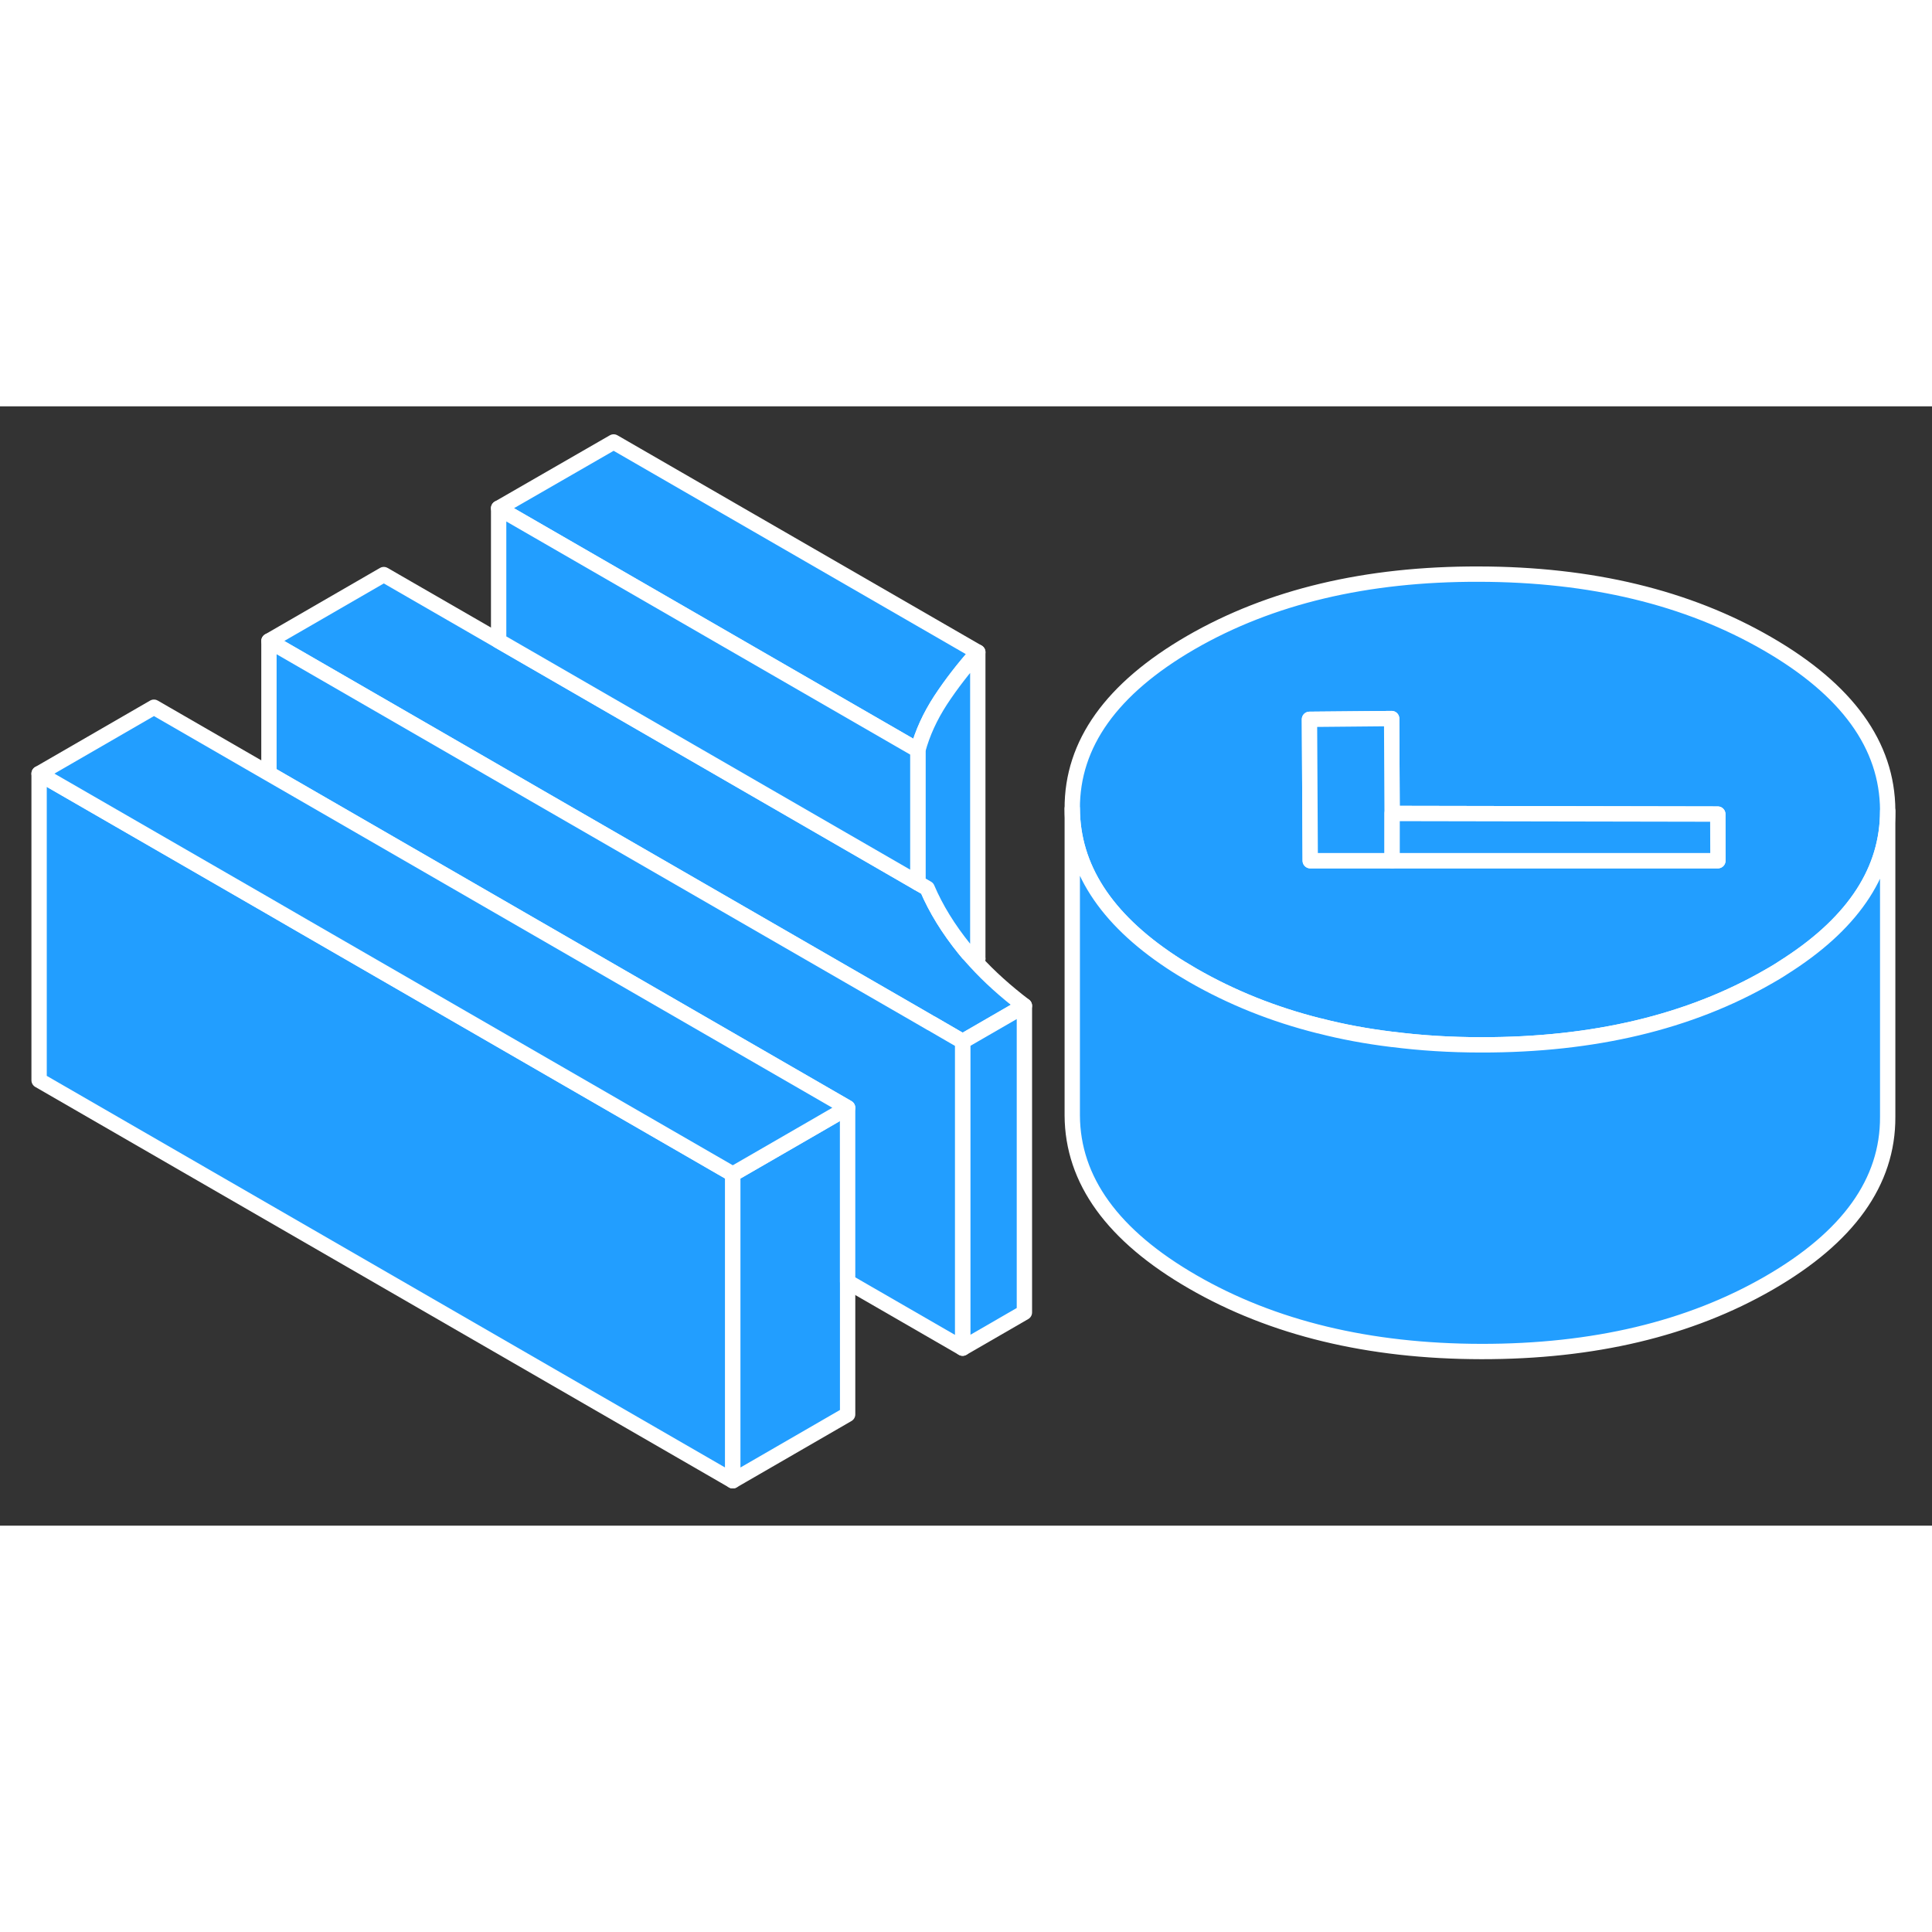 <svg width="48" height="48" viewBox="0 0 126 73" fill="#229EFF" xmlns="http://www.w3.org/2000/svg" stroke-width="1px" stroke-linecap="round" stroke-linejoin="round"><rect x="0" y="0" width="126" height="73" fill="#333333" stroke="none"/><path d="M63.13 35.663C63.29 35.843 63.45 36.033 63.62 36.213C63.66 36.153 63.72 36.093 63.77 36.033L63.13 35.663Z" stroke="white" stroke-linejoin="round"/><path d="M115.25 15.473C110.04 12.463 103.77 10.953 96.44 10.943C89.11 10.923 82.85 12.413 77.67 15.403C72.49 18.403 69.91 22.013 69.93 26.243C69.95 30.063 72.09 33.393 76.36 36.223C76.81 36.523 77.29 36.813 77.79 37.103C80.29 38.543 83.04 39.653 86.03 40.403H86.05C87.55 40.793 89.13 41.083 90.76 41.282C90.77 41.292 90.78 41.292 90.79 41.282C92.65 41.523 94.58 41.643 96.6 41.643C103.93 41.653 110.19 40.163 115.37 37.173C115.83 36.913 116.26 36.643 116.68 36.363C120.97 33.553 123.11 30.233 123.11 26.393V26.343C123.09 22.103 120.47 18.483 115.25 15.473ZM85.45 29.633L85.4 20.413L90.76 20.363L90.79 26.553L112.03 26.593V29.633H85.45Z" stroke="white" stroke-linejoin="round"/><path d="M90.79 26.553V29.633H85.45L85.4 20.413L90.76 20.363L90.79 26.553Z" stroke="white" stroke-linejoin="round"/><path d="M112.04 29.633H90.79V26.553L112.03 26.593L112.04 29.633Z" stroke="white" stroke-linejoin="round"/><path d="M66.81 39.093L62.78 41.423L60.73 40.233H60.72L59.86 39.733L34.85 25.303L32.52 23.953L17.54 15.303L25.03 10.973L32.52 15.293L59.86 31.083L60.47 31.433C61.04 32.773 61.85 34.083 62.89 35.373C62.97 35.473 63.05 35.563 63.13 35.663C63.29 35.843 63.45 36.033 63.62 36.213C64.52 37.203 65.58 38.153 66.81 39.093Z" stroke="white" stroke-linejoin="round"/><path d="M63.77 16.033C62.831 17.083 62.031 18.123 61.34 19.173C60.66 20.223 60.16 21.303 59.861 22.423L32.52 6.643L40.02 2.323L63.77 16.033Z" stroke="white" stroke-linejoin="round"/><path d="M47.79 50.073V70.073L2.55 43.953V23.953L17.54 32.603L19.87 33.953L47.79 50.073Z" stroke="white" stroke-linejoin="round"/><path d="M66.809 39.093V59.093L62.779 61.423V41.423L66.809 39.093Z" stroke="white" stroke-linejoin="round"/><path d="M63.769 16.033V36.033L63.129 35.663C63.049 35.563 62.969 35.473 62.889 35.373C61.849 34.083 61.039 32.773 60.469 31.433L59.859 31.083V22.423C60.159 21.303 60.659 20.223 61.339 19.173C62.029 18.123 62.829 17.083 63.769 16.033Z" stroke="white" stroke-linejoin="round"/><path d="M59.859 22.423V31.083L32.52 15.293V6.643L59.859 22.423Z" stroke="white" stroke-linejoin="round"/><path d="M55.28 45.743V65.743L47.79 70.073V50.073L52.95 47.093L55.28 45.743Z" stroke="white" stroke-linejoin="round"/><path d="M62.78 41.423V61.423L55.28 57.093V45.743L17.54 23.953V15.303L32.52 23.953L34.85 25.303L59.86 39.733L60.72 40.233H60.73L62.78 41.423Z" stroke="white" stroke-linejoin="round"/><path d="M55.28 45.743L52.95 47.093L47.79 50.073L19.87 33.953L17.54 32.603L2.55 23.953L10.04 19.623L17.54 23.953L55.28 45.743Z" stroke="white" stroke-linejoin="round"/><path d="M123.11 26.393V46.343C123.13 50.573 120.55 54.183 115.37 57.173C110.19 60.163 103.93 61.653 96.6 61.643C89.28 61.633 83 60.113 77.79 57.103C72.57 54.093 69.95 50.473 69.93 46.243V26.243C69.95 30.063 72.09 33.393 76.36 36.223C76.81 36.523 77.29 36.813 77.79 37.103C80.29 38.543 83.04 39.653 86.03 40.403H86.05C87.55 40.793 89.13 41.083 90.76 41.283C90.77 41.293 90.78 41.293 90.79 41.283C92.65 41.523 94.58 41.643 96.6 41.643C103.93 41.653 110.19 40.163 115.37 37.173C115.83 36.913 116.26 36.643 116.68 36.363C120.97 33.553 123.11 30.233 123.11 26.393Z" stroke="white" stroke-linejoin="round"/></svg>